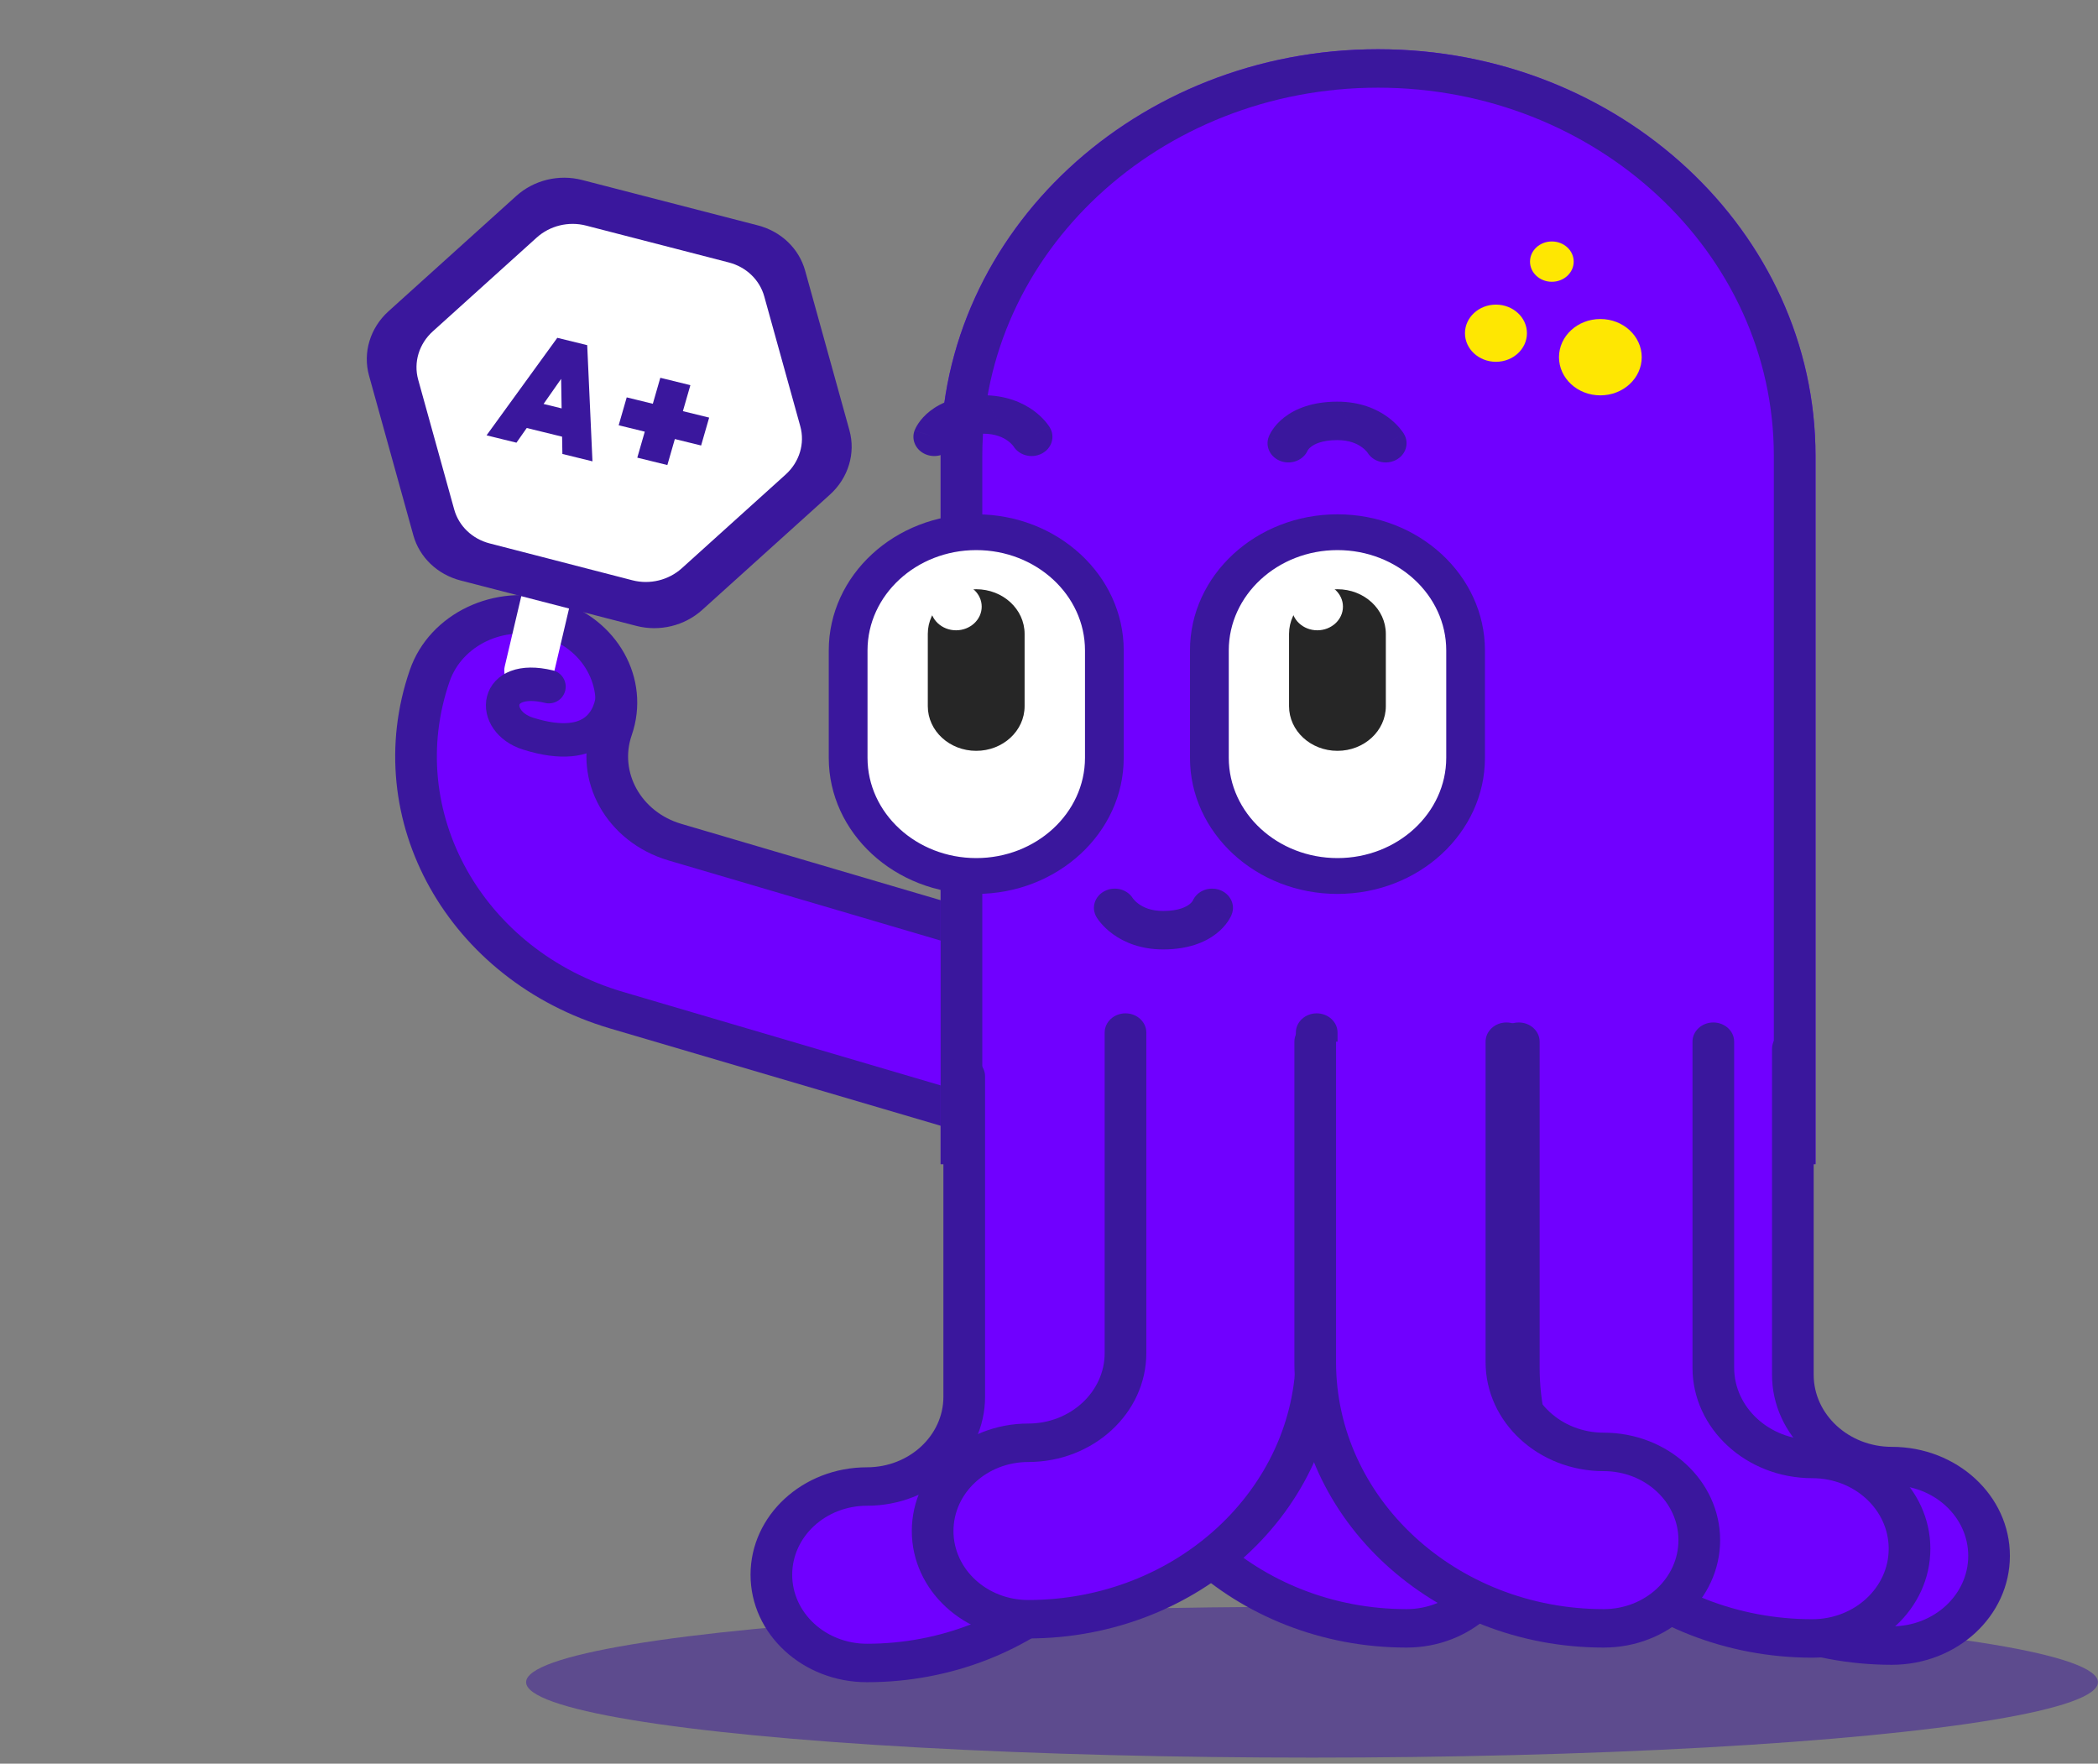 <svg width="251" height="211" viewBox="0 0 251 211" fill="none" xmlns="http://www.w3.org/2000/svg">
<rect x="0" y="0" width="251" height="211" fill="#808080" stroke="none"/>
<path d="M113.379 132.514L73.799 120.864C55.669 115.527 45.624 97.575 51.407 80.844C53.327 75.29 59.761 72.224 65.78 73.996C71.799 75.768 75.121 81.704 73.201 87.259C71.251 92.901 74.637 98.953 80.75 100.752L120.33 112.402" fill="#7000FF"/>
<path fill-rule="evenodd" clip-rule="evenodd" d="M122.705 113.103C123.124 111.893 122.4 110.6 121.088 110.214L81.508 98.563C76.706 97.15 74.044 92.392 75.576 87.96C77.914 81.195 73.868 73.965 66.538 71.807C59.207 69.649 51.372 73.383 49.034 80.148C42.833 98.088 53.601 117.335 73.042 123.057L112.622 134.707L114.137 130.325L74.557 118.675C57.738 113.724 48.418 97.066 53.782 81.545C55.284 77.201 60.315 74.803 65.023 76.189C69.731 77.575 72.329 82.218 70.827 86.563C68.459 93.414 72.569 100.76 79.994 102.945L119.574 114.596C120.885 114.982 122.287 114.313 122.705 113.103Z" fill="#3A179D"/>
<rect width="5.79" height="20.483" rx="2.895" transform="matrix(1 0.201 -0.224 0.952 64.324 62.998)" fill="white"/>
<path d="M73.308 83.139C73.12 85.579 71.422 90.371 63.169 87.768C58.591 86.324 59.002 80.532 65.679 82.148" stroke="#3A179D" stroke-width="4" stroke-linecap="round"/>
<path d="M101.623 51.475C102.388 54.231 101.491 57.189 99.287 59.179L84.013 72.965C81.902 74.87 78.912 75.598 76.138 74.882L55.103 69.449C52.33 68.732 50.183 66.678 49.451 64.039L44.15 44.938C43.385 42.182 44.282 39.224 46.486 37.234L61.761 23.448C63.871 21.543 66.862 20.815 69.635 21.532L90.67 26.965C93.443 27.681 95.59 29.735 96.323 32.374L101.623 51.475Z" fill="#3A179D"/>
<path d="M95.744 50.994C96.318 53.061 95.645 55.28 93.992 56.772L81.568 67.987C79.985 69.415 77.742 69.961 75.662 69.424L58.58 65.012C56.5 64.475 54.89 62.934 54.341 60.955L50.029 45.418C49.456 43.351 50.129 41.132 51.782 39.64L64.206 28.426C65.789 26.997 68.032 26.451 70.112 26.988L87.194 31.4C89.273 31.937 90.883 33.478 91.433 35.458L95.744 50.994Z" fill="white"/>
<path d="M62.934 47.813L68.567 49.196L67.659 52.343L62.026 50.961L62.934 47.813ZM58.211 52.083L66.674 40.416L70.252 41.294L70.881 55.193L67.283 54.31L67.093 43.001L68.516 43.35L61.788 52.961L58.211 52.083ZM76.244 54.753L78.999 45.197L82.596 46.08L79.841 55.636L76.244 54.753ZM74.017 50.877L74.979 47.54L84.842 49.961L83.88 53.298L74.017 50.877Z" fill="#3A179D"/>
<ellipse opacity="0.5" cx="156.967" cy="201.253" rx="94.024" ry="9.024" fill="#3A179D"/>
<path d="M133.769 124.626V162.965C133.769 180.526 149.25 194.812 168.28 194.812C174.598 194.812 179.718 190.088 179.718 184.257C179.718 178.427 174.598 173.702 168.28 173.702C161.863 173.702 156.644 168.886 156.644 162.965V124.626" fill="#7000FF"/>
<path fill-rule="evenodd" clip-rule="evenodd" d="M133.77 122.326C135.147 122.326 136.262 123.356 136.262 124.626V162.965C136.262 179.256 150.628 192.512 168.281 192.512C173.223 192.512 177.227 188.818 177.227 184.257C177.227 179.697 173.223 176.002 168.281 176.002C160.488 176.002 154.154 170.156 154.154 162.965V124.626C154.154 123.356 155.269 122.326 156.646 122.326C158.022 122.326 159.138 123.356 159.138 124.626V162.965C159.138 167.616 163.241 171.402 168.281 171.402C175.976 171.402 182.211 177.157 182.211 184.257C182.211 191.358 175.976 197.112 168.281 197.112C147.875 197.112 131.278 181.796 131.278 162.965V124.626C131.278 123.356 132.394 122.326 133.77 122.326Z" fill="#3A179D"/>
<path d="M164.866 5.891C135.983 5.891 112.536 27.688 112.536 54.538V139.277H217.203L217.203 54.544C217.203 27.693 193.749 5.891 164.866 5.891Z" fill="#7000FF"/>
<path fill-rule="evenodd" clip-rule="evenodd" d="M117.52 54.538C117.52 30.196 138.77 10.49 164.866 10.49C190.962 10.49 212.218 30.202 212.218 54.544V134.677H117.52V54.538ZM112.536 54.538C112.536 27.688 135.983 5.891 164.866 5.891C193.749 5.891 217.203 27.693 217.203 54.544V139.277H112.536V54.538Z" fill="#3A179D"/>
<path d="M116.791 103.879C124.687 103.879 131.115 97.953 131.115 90.666V77.818C131.115 70.531 124.693 64.599 116.791 64.599C108.888 64.599 102.473 70.525 102.473 77.818V90.666C102.473 97.953 108.895 103.879 116.791 103.879Z" fill="white"/>
<path fill-rule="evenodd" clip-rule="evenodd" d="M116.792 106.946C126.521 106.946 134.439 99.648 134.439 90.666V77.818C134.439 68.838 126.53 61.532 116.792 61.532C107.052 61.532 99.151 68.833 99.151 77.818V90.666C99.151 99.646 107.061 106.946 116.792 106.946ZM131.116 90.666C131.116 97.953 124.688 103.879 116.792 103.879C108.896 103.879 102.474 97.953 102.474 90.666V77.818C102.474 70.525 108.889 64.599 116.792 64.599C124.694 64.599 131.116 70.531 131.116 77.818V90.666Z" fill="#3A179D"/>
<path d="M116.79 65.813C109.618 65.813 103.788 71.199 103.788 77.812V90.66C103.788 97.279 109.625 102.659 116.797 102.659C123.969 102.659 129.806 97.273 129.806 90.66V77.812C129.806 71.193 123.969 65.813 116.797 65.813M116.797 63.384C125.43 63.384 132.438 69.845 132.438 77.812V90.66C132.438 98.633 125.436 105.088 116.797 105.088C108.164 105.088 101.163 98.627 101.163 90.66V77.812C101.163 69.839 108.164 63.384 116.797 63.384Z" fill="#3A179D"/>
<path d="M111 75.838C111 72.887 113.593 70.495 116.791 70.495C119.989 70.495 122.581 72.887 122.581 75.838V84.485C122.581 87.436 119.989 89.828 116.791 89.828C113.593 89.828 111 87.436 111 84.485V75.838Z" fill="#262626"/>
<path d="M111.315 72.578C111.315 71.017 112.69 69.748 114.382 69.748C116.073 69.748 117.448 71.017 117.448 72.578C117.448 74.138 116.073 75.407 114.382 75.407C112.69 75.407 111.315 74.138 111.315 72.578Z" fill="white"/>
<path d="M160.011 103.879C167.907 103.879 174.336 97.953 174.336 90.666V77.818C174.336 70.531 167.914 64.599 160.011 64.599C152.109 64.599 145.693 70.525 145.693 77.818V90.666C145.693 97.953 152.115 103.879 160.011 103.879Z" fill="white"/>
<path fill-rule="evenodd" clip-rule="evenodd" d="M160.008 106.946C169.737 106.946 177.655 99.648 177.655 90.666V77.818C177.655 68.838 169.747 61.532 160.008 61.532C150.268 61.532 142.367 68.833 142.367 77.818V90.666C142.367 99.646 150.277 106.946 160.008 106.946ZM174.333 90.666C174.333 97.953 167.904 103.879 160.008 103.879C152.112 103.879 145.69 97.953 145.69 90.666V77.818C145.69 70.525 152.105 64.599 160.008 64.599C167.91 64.599 174.333 70.531 174.333 77.818V90.666Z" fill="#3A179D"/>
<path d="M160.01 65.813C152.838 65.813 147.008 71.199 147.008 77.812V90.66C147.008 97.279 152.844 102.659 160.016 102.659C167.188 102.659 173.025 97.273 173.025 90.66V77.812C173.025 71.193 167.188 65.813 160.016 65.813M160.016 63.384C168.649 63.384 175.657 69.845 175.657 77.812V90.66C175.657 98.633 168.656 105.088 160.016 105.088C151.383 105.088 144.382 98.627 144.382 90.66V77.812C144.382 69.839 151.383 63.384 160.016 63.384Z" fill="#3A179D"/>
<path d="M154.218 75.838C154.218 72.887 156.81 70.495 160.008 70.495C163.206 70.495 165.798 72.887 165.798 75.838V84.485C165.798 87.436 163.206 89.828 160.008 89.828C156.81 89.828 154.218 87.436 154.218 84.485V75.838Z" fill="#262626"/>
<path d="M154.534 72.578C154.534 71.017 155.909 69.748 157.6 69.748C159.291 69.748 160.667 71.017 160.667 72.578C160.667 74.138 159.291 75.407 157.6 75.407C155.909 75.407 154.534 74.138 154.534 72.578Z" fill="white"/>
<path d="M191.463 47.3C188.73 47.3 186.515 45.256 186.515 42.734C186.515 40.212 188.73 38.167 191.463 38.167C194.196 38.167 196.412 40.212 196.412 42.734C196.412 45.256 194.196 47.3 191.463 47.3Z" fill="#FEE702"/>
<path d="M178.972 43.284C176.926 43.284 175.266 41.753 175.266 39.864C175.266 37.975 176.926 36.444 178.972 36.444C181.019 36.444 182.679 37.975 182.679 39.864C182.679 41.753 181.019 43.284 178.972 43.284Z" fill="#FEE702"/>
<path d="M185.66 33.711C184.217 33.711 183.047 32.631 183.047 31.299C183.047 29.967 184.217 28.888 185.66 28.888C187.103 28.888 188.273 29.967 188.273 31.299C188.273 32.631 187.103 33.711 185.66 33.711Z" fill="#FEE702"/>
<path fill-rule="evenodd" clip-rule="evenodd" d="M121.257 53.404C121.93 54.487 123.422 54.879 124.614 54.277C125.822 53.668 126.265 52.27 125.605 51.156L123.419 52.26C125.605 51.156 125.604 51.155 125.604 51.154L125.602 51.152L125.599 51.147L125.593 51.136L125.579 51.112C125.568 51.095 125.555 51.075 125.541 51.053C125.512 51.008 125.475 50.953 125.43 50.89C125.341 50.763 125.218 50.6 125.059 50.414C124.743 50.044 124.274 49.572 123.63 49.106C122.315 48.156 120.325 47.276 117.586 47.286M121.257 53.404C121.256 53.402 121.255 53.401 121.253 53.399C121.239 53.378 121.204 53.331 121.148 53.265C121.033 53.131 120.839 52.931 120.556 52.727C120.017 52.337 119.095 51.88 117.605 51.886L117.604 51.886C115.737 51.892 114.86 52.395 114.488 52.685C114.281 52.846 114.167 52.992 114.114 53.069C114.1 53.089 114.091 53.105 114.085 53.114C113.592 54.252 112.21 54.84 110.945 54.429C109.647 54.008 108.964 52.695 109.42 51.497L111.771 52.26C109.42 51.497 109.421 51.495 109.422 51.494L109.423 51.49L109.425 51.484L109.431 51.47L109.444 51.438C109.453 51.416 109.464 51.39 109.476 51.363C109.5 51.307 109.531 51.241 109.57 51.166C109.646 51.016 109.752 50.83 109.896 50.619C110.183 50.198 110.622 49.678 111.27 49.172C112.607 48.13 114.641 47.296 117.585 47.286" fill="#3A179D"/>
<path fill-rule="evenodd" clip-rule="evenodd" d="M163.623 54.17C164.296 55.254 165.788 55.646 166.981 55.044C168.188 54.434 168.632 53.037 167.971 51.923L165.785 53.026C167.971 51.923 167.971 51.922 167.97 51.92L167.969 51.918L167.966 51.913L167.959 51.903L167.945 51.879C167.934 51.862 167.922 51.842 167.907 51.819C167.878 51.775 167.842 51.72 167.797 51.656C167.707 51.529 167.584 51.367 167.426 51.181C167.109 50.811 166.64 50.339 165.996 49.873C164.681 48.922 162.691 48.043 159.952 48.053M163.623 54.17C163.622 54.169 163.621 54.167 163.619 54.165C163.605 54.145 163.57 54.097 163.514 54.031C163.399 53.898 163.205 53.698 162.922 53.494C162.383 53.104 161.461 52.647 159.972 52.652L159.97 52.652C158.103 52.659 157.226 53.162 156.854 53.452C156.647 53.613 156.533 53.758 156.48 53.836C156.466 53.856 156.457 53.871 156.451 53.881C155.959 55.019 154.576 55.606 153.311 55.196C152.013 54.775 151.33 53.462 151.787 52.264L154.138 53.026C151.787 52.264 151.787 52.262 151.788 52.26L151.789 52.257L151.792 52.251L151.797 52.236L151.81 52.205C151.819 52.182 151.83 52.157 151.842 52.129C151.867 52.074 151.897 52.008 151.936 51.933C152.012 51.783 152.118 51.596 152.262 51.386C152.549 50.964 152.988 50.444 153.637 49.939C154.973 48.897 157.008 48.063 159.951 48.053" fill="#3A179D"/>
<path fill-rule="evenodd" clip-rule="evenodd" d="M135.53 107.469C134.858 106.386 133.366 105.994 132.173 106.596C130.965 107.205 130.522 108.603 131.182 109.717L133.369 108.613C131.182 109.717 131.183 109.718 131.183 109.719L131.185 109.721L131.188 109.726L131.194 109.737L131.209 109.761C131.219 109.778 131.232 109.798 131.246 109.82C131.275 109.865 131.312 109.92 131.357 109.983C131.446 110.11 131.569 110.273 131.728 110.459C132.044 110.829 132.513 111.301 133.157 111.767C134.472 112.717 136.462 113.597 139.201 113.587M135.53 107.469C135.531 107.471 135.533 107.473 135.534 107.474C135.548 107.495 135.583 107.542 135.64 107.608C135.754 107.742 135.948 107.942 136.231 108.146C136.77 108.536 137.692 108.993 139.182 108.987L139.183 108.987C141.05 108.981 141.927 108.478 142.3 108.188C142.506 108.027 142.62 107.881 142.673 107.804C142.687 107.784 142.696 107.768 142.702 107.759C143.195 106.621 144.577 106.034 145.842 106.444C147.141 106.865 147.823 108.178 147.367 109.376L145.016 108.613C147.367 109.376 147.366 109.378 147.366 109.379L147.364 109.382L147.362 109.389L147.356 109.403L147.343 109.435C147.334 109.457 147.324 109.483 147.311 109.51C147.287 109.566 147.256 109.632 147.218 109.707C147.141 109.857 147.035 110.043 146.891 110.254C146.604 110.675 146.165 111.195 145.517 111.701C144.18 112.743 142.146 113.577 139.202 113.587" fill="#3A179D"/>
<path d="M138.234 128.768V167.106C138.234 184.667 122.753 198.954 103.723 198.954C97.405 198.954 92.286 194.229 92.286 188.399C92.286 182.568 97.405 177.844 103.723 177.844C110.14 177.844 115.359 173.028 115.359 167.106V128.768" fill="#7000FF"/>
<path fill-rule="evenodd" clip-rule="evenodd" d="M138.234 126.468C136.858 126.468 135.742 127.497 135.742 128.768V167.106C135.742 183.397 121.377 196.654 103.723 196.654C98.781 196.654 94.777 192.959 94.777 188.399C94.777 183.838 98.781 180.143 103.723 180.143C111.516 180.143 117.851 174.298 117.851 167.106V128.768C117.851 127.497 116.735 126.468 115.359 126.468C113.982 126.468 112.866 127.497 112.866 128.768V167.106C112.866 171.758 108.764 175.544 103.723 175.544C96.029 175.544 89.793 181.298 89.793 188.399C89.793 195.499 96.029 201.254 103.723 201.254C124.129 201.254 140.726 185.938 140.726 167.106V128.768C140.726 127.497 139.61 126.468 138.234 126.468Z" fill="#3A179D"/>
<path d="M157.529 123.534V161.873C157.529 179.434 142.048 193.72 123.018 193.72C116.7 193.72 111.581 188.996 111.581 183.165C111.581 177.335 116.7 172.61 123.018 172.61C129.435 172.61 134.654 167.795 134.654 161.873V123.534" fill="#7000FF"/>
<path fill-rule="evenodd" clip-rule="evenodd" d="M157.527 121.234C156.151 121.234 155.035 122.264 155.035 123.534V161.873C155.035 178.164 140.67 191.421 123.017 191.421C118.075 191.421 114.071 187.726 114.071 183.165C114.071 178.605 118.075 174.91 123.017 174.91C130.81 174.91 137.144 169.065 137.144 161.873V123.534C137.144 122.264 136.028 121.234 134.652 121.234C133.276 121.234 132.16 122.264 132.16 123.534V161.873C132.16 166.524 128.057 170.311 123.017 170.311C115.322 170.311 109.087 176.065 109.087 183.165C109.087 190.266 115.322 196.02 123.017 196.02C143.423 196.02 160.02 180.704 160.02 161.873V123.534C160.02 122.264 158.904 121.234 157.527 121.234Z" fill="#3A179D"/>
<path d="M191.22 125.478V164.477C191.22 182.339 206.969 196.872 226.33 196.872C232.759 196.872 237.966 192.067 237.966 186.135C237.966 180.202 232.759 175.397 226.33 175.397C219.803 175.397 214.491 170.495 214.491 164.477V125.478" fill="#7000FF"/>
<path fill-rule="evenodd" clip-rule="evenodd" d="M214.493 123.178C213.117 123.178 212.001 124.208 212.001 125.478V164.477C212.001 171.766 218.429 177.697 226.332 177.697C231.385 177.697 235.476 181.472 235.476 186.135C235.476 190.797 231.385 194.572 226.332 194.572C208.347 194.572 193.714 181.069 193.714 164.477V125.478H188.73V164.477C188.73 183.609 205.595 199.172 226.332 199.172C234.137 199.172 240.46 193.337 240.46 186.135C240.46 178.932 234.137 173.097 226.332 173.097C221.18 173.097 216.985 169.224 216.985 164.477V125.478C216.985 124.208 215.87 123.178 214.493 123.178Z" fill="#3A179D"/>
<path d="M181.706 124.626V163.625C181.706 181.487 197.454 196.02 216.816 196.02C223.244 196.02 228.451 191.215 228.451 185.283C228.451 179.35 223.244 174.545 216.816 174.545C210.288 174.545 204.977 169.643 204.977 163.625V124.626" fill="#7000FF"/>
<path fill-rule="evenodd" clip-rule="evenodd" d="M204.978 122.326C203.601 122.326 202.486 123.356 202.486 124.626V163.625C202.486 170.914 208.914 176.845 216.817 176.845C221.869 176.845 225.96 180.62 225.96 185.283C225.96 189.945 221.869 193.72 216.817 193.72C198.831 193.72 184.199 180.216 184.199 163.625V124.626C184.199 123.356 183.083 122.326 181.707 122.326C180.33 122.326 179.215 123.356 179.215 124.626V163.625C179.215 182.757 196.079 198.32 216.817 198.32C224.622 198.32 230.944 192.485 230.944 185.283C230.944 178.08 224.622 172.245 216.817 172.245C211.665 172.245 207.47 168.372 207.47 163.625V124.626C207.47 123.356 206.354 122.326 204.978 122.326Z" fill="#3A179D"/>
<path d="M157.348 124.626V162.965C157.348 180.526 172.829 194.812 191.859 194.812C198.177 194.812 203.297 190.088 203.297 184.257C203.297 178.427 198.177 173.702 191.859 173.702C185.442 173.702 180.224 168.886 180.224 162.965V124.626" fill="#7000FF"/>
<path fill-rule="evenodd" clip-rule="evenodd" d="M157.349 122.326C158.726 122.326 159.842 123.356 159.842 124.626V162.965C159.842 179.256 174.207 192.512 191.86 192.512C196.802 192.512 200.806 188.818 200.806 184.257C200.806 179.697 196.802 176.002 191.86 176.002C184.067 176.002 177.733 170.156 177.733 162.965V124.626C177.733 123.356 178.849 122.326 180.225 122.326C181.601 122.326 182.717 123.356 182.717 124.626V162.965C182.717 167.616 186.82 171.402 191.86 171.402C199.555 171.402 205.79 177.157 205.79 184.257C205.79 191.358 199.555 197.112 191.86 197.112C171.454 197.112 154.857 181.796 154.857 162.965V124.626C154.857 123.356 155.973 122.326 157.349 122.326Z" fill="#3A179D"/>
</svg>
